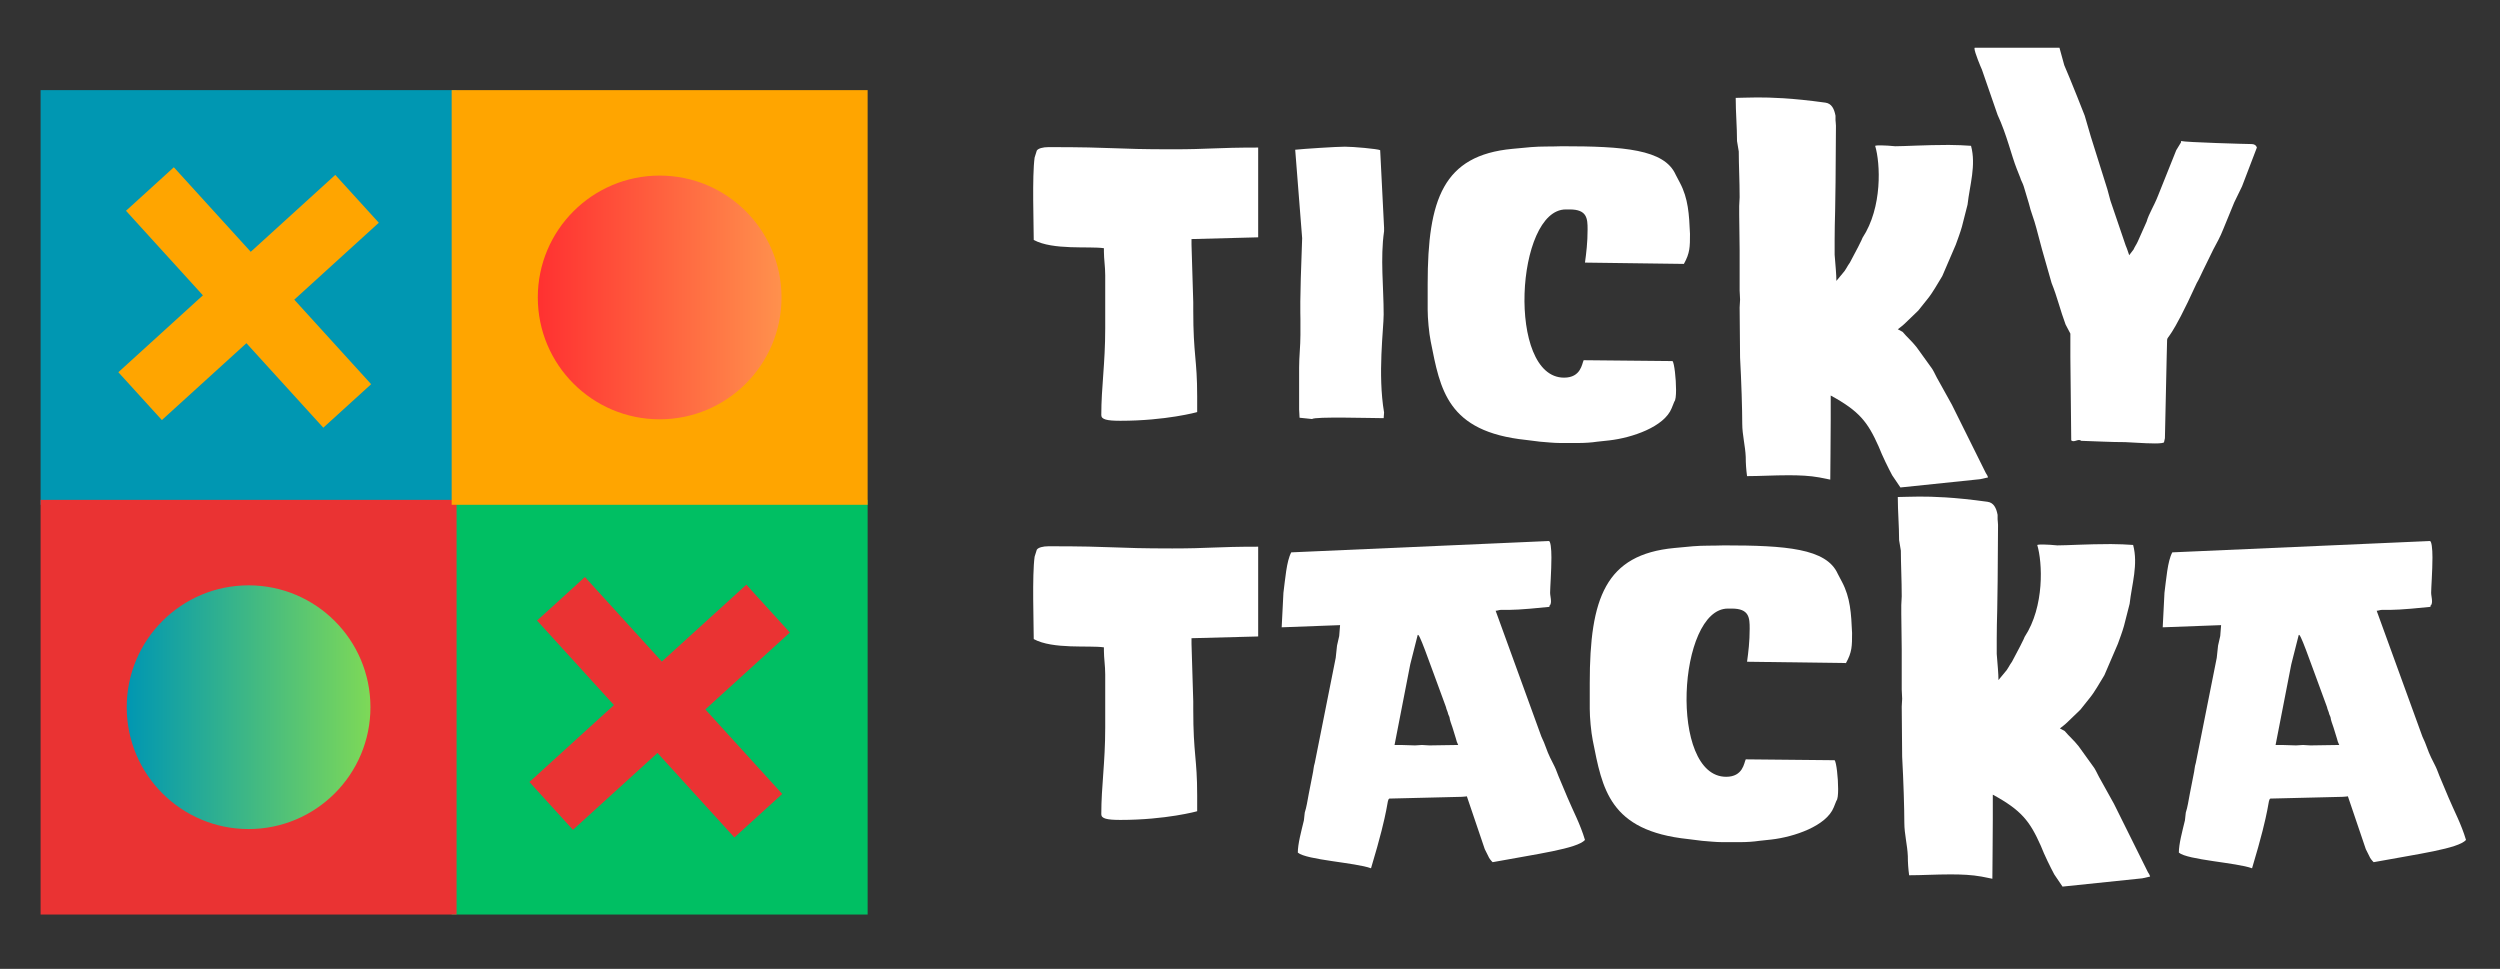 <svg xmlns="http://www.w3.org/2000/svg" xmlns:xlink="http://www.w3.org/1999/xlink" width="627" zoomAndPan="magnify" viewBox="0 0 470.25 182.25" height="243" preserveAspectRatio="xMidYMid meet" version="1.0"><rect x="0" y="0" width="470.25" height="182.25" fill="#333333" stroke="none"/><defs><g/><clipPath id="08d19ca1b8"><path d="M 84.957 94.023 L 163.203 94.023 L 163.203 172.023 L 84.957 172.023 Z M 84.957 94.023 " clip-rule="nonzero"/></clipPath><clipPath id="2a1faf428b"><path d="M 7.637 16.949 L 85.883 16.949 L 85.883 94.949 L 7.637 94.949 Z M 7.637 16.949 " clip-rule="nonzero"/></clipPath><clipPath id="da0e65f6b2"><path d="M 7.637 94.023 L 85.883 94.023 L 85.883 172.023 L 7.637 172.023 Z M 7.637 94.023 " clip-rule="nonzero"/></clipPath><clipPath id="87d162a56f"><path d="M 84.957 16.949 L 163.203 16.949 L 163.203 94.949 L 84.957 94.949 Z M 84.957 16.949 " clip-rule="nonzero"/></clipPath><clipPath id="a5aea20c19"><path d="M 101.16 33.027 L 147.004 33.027 L 147.004 78.871 L 101.16 78.871 Z M 101.16 33.027 " clip-rule="nonzero"/></clipPath><clipPath id="44cdc2e26a"><path d="M 124.082 33.027 C 111.422 33.027 101.16 43.289 101.16 55.949 C 101.16 68.605 111.422 78.871 124.082 78.871 C 136.742 78.871 147.004 68.605 147.004 55.949 C 147.004 43.289 136.742 33.027 124.082 33.027 Z M 124.082 33.027 " clip-rule="nonzero"/></clipPath><linearGradient x1="-0" gradientTransform="matrix(0.179, 0, 0, 0.179, 101.159, 33.026)" y1="0" x2="256" gradientUnits="userSpaceOnUse" y2="0" id="a86a0ef5b5"><stop stop-opacity="1" stop-color="rgb(100%, 19.199%, 19.199%)" offset="0"/><stop stop-opacity="1" stop-color="rgb(100%, 19.345%, 19.241%)" offset="0.008"/><stop stop-opacity="1" stop-color="rgb(100%, 19.64%, 19.328%)" offset="0.016"/><stop stop-opacity="1" stop-color="rgb(100%, 19.934%, 19.414%)" offset="0.023"/><stop stop-opacity="1" stop-color="rgb(100%, 20.23%, 19.499%)" offset="0.031"/><stop stop-opacity="1" stop-color="rgb(100%, 20.525%, 19.586%)" offset="0.039"/><stop stop-opacity="1" stop-color="rgb(100%, 20.819%, 19.672%)" offset="0.047"/><stop stop-opacity="1" stop-color="rgb(100%, 21.114%, 19.757%)" offset="0.055"/><stop stop-opacity="1" stop-color="rgb(100%, 21.408%, 19.844%)" offset="0.062"/><stop stop-opacity="1" stop-color="rgb(100%, 21.703%, 19.93%)" offset="0.07"/><stop stop-opacity="1" stop-color="rgb(100%, 21.997%, 20.015%)" offset="0.078"/><stop stop-opacity="1" stop-color="rgb(100%, 22.292%, 20.102%)" offset="0.086"/><stop stop-opacity="1" stop-color="rgb(100%, 22.586%, 20.187%)" offset="0.094"/><stop stop-opacity="1" stop-color="rgb(100%, 22.881%, 20.273%)" offset="0.102"/><stop stop-opacity="1" stop-color="rgb(100%, 23.175%, 20.36%)" offset="0.109"/><stop stop-opacity="1" stop-color="rgb(100%, 23.47%, 20.445%)" offset="0.117"/><stop stop-opacity="1" stop-color="rgb(100%, 23.764%, 20.531%)" offset="0.125"/><stop stop-opacity="1" stop-color="rgb(100%, 24.059%, 20.618%)" offset="0.133"/><stop stop-opacity="1" stop-color="rgb(100%, 24.353%, 20.703%)" offset="0.141"/><stop stop-opacity="1" stop-color="rgb(100%, 24.648%, 20.789%)" offset="0.148"/><stop stop-opacity="1" stop-color="rgb(100%, 24.942%, 20.874%)" offset="0.156"/><stop stop-opacity="1" stop-color="rgb(100%, 25.237%, 20.961%)" offset="0.164"/><stop stop-opacity="1" stop-color="rgb(100%, 25.531%, 21.046%)" offset="0.172"/><stop stop-opacity="1" stop-color="rgb(100%, 25.826%, 21.132%)" offset="0.18"/><stop stop-opacity="1" stop-color="rgb(100%, 26.12%, 21.219%)" offset="0.188"/><stop stop-opacity="1" stop-color="rgb(100%, 26.414%, 21.304%)" offset="0.195"/><stop stop-opacity="1" stop-color="rgb(100%, 26.709%, 21.39%)" offset="0.203"/><stop stop-opacity="1" stop-color="rgb(100%, 27.003%, 21.477%)" offset="0.211"/><stop stop-opacity="1" stop-color="rgb(100%, 27.298%, 21.562%)" offset="0.219"/><stop stop-opacity="1" stop-color="rgb(100%, 27.592%, 21.648%)" offset="0.227"/><stop stop-opacity="1" stop-color="rgb(100%, 27.887%, 21.735%)" offset="0.234"/><stop stop-opacity="1" stop-color="rgb(100%, 28.181%, 21.82%)" offset="0.242"/><stop stop-opacity="1" stop-color="rgb(100%, 28.476%, 21.906%)" offset="0.25"/><stop stop-opacity="1" stop-color="rgb(100%, 28.77%, 21.992%)" offset="0.258"/><stop stop-opacity="1" stop-color="rgb(100%, 29.065%, 22.078%)" offset="0.266"/><stop stop-opacity="1" stop-color="rgb(100%, 29.359%, 22.163%)" offset="0.273"/><stop stop-opacity="1" stop-color="rgb(100%, 29.654%, 22.25%)" offset="0.281"/><stop stop-opacity="1" stop-color="rgb(100%, 29.948%, 22.336%)" offset="0.289"/><stop stop-opacity="1" stop-color="rgb(100%, 30.243%, 22.421%)" offset="0.297"/><stop stop-opacity="1" stop-color="rgb(100%, 30.537%, 22.508%)" offset="0.305"/><stop stop-opacity="1" stop-color="rgb(100%, 30.832%, 22.594%)" offset="0.312"/><stop stop-opacity="1" stop-color="rgb(100%, 31.126%, 22.679%)" offset="0.32"/><stop stop-opacity="1" stop-color="rgb(100%, 31.421%, 22.766%)" offset="0.328"/><stop stop-opacity="1" stop-color="rgb(100%, 31.715%, 22.852%)" offset="0.336"/><stop stop-opacity="1" stop-color="rgb(100%, 32.01%, 22.937%)" offset="0.344"/><stop stop-opacity="1" stop-color="rgb(100%, 32.304%, 23.022%)" offset="0.352"/><stop stop-opacity="1" stop-color="rgb(100%, 32.6%, 23.109%)" offset="0.359"/><stop stop-opacity="1" stop-color="rgb(100%, 32.895%, 23.195%)" offset="0.367"/><stop stop-opacity="1" stop-color="rgb(100%, 33.189%, 23.28%)" offset="0.375"/><stop stop-opacity="1" stop-color="rgb(100%, 33.484%, 23.367%)" offset="0.383"/><stop stop-opacity="1" stop-color="rgb(100%, 33.778%, 23.453%)" offset="0.391"/><stop stop-opacity="1" stop-color="rgb(100%, 34.073%, 23.538%)" offset="0.398"/><stop stop-opacity="1" stop-color="rgb(100%, 34.367%, 23.625%)" offset="0.406"/><stop stop-opacity="1" stop-color="rgb(100%, 34.662%, 23.711%)" offset="0.414"/><stop stop-opacity="1" stop-color="rgb(100%, 34.956%, 23.796%)" offset="0.422"/><stop stop-opacity="1" stop-color="rgb(100%, 35.251%, 23.883%)" offset="0.43"/><stop stop-opacity="1" stop-color="rgb(100%, 35.545%, 23.969%)" offset="0.438"/><stop stop-opacity="1" stop-color="rgb(100%, 35.84%, 24.054%)" offset="0.445"/><stop stop-opacity="1" stop-color="rgb(100%, 36.134%, 24.141%)" offset="0.453"/><stop stop-opacity="1" stop-color="rgb(100%, 36.429%, 24.226%)" offset="0.461"/><stop stop-opacity="1" stop-color="rgb(100%, 36.723%, 24.312%)" offset="0.469"/><stop stop-opacity="1" stop-color="rgb(100%, 37.018%, 24.399%)" offset="0.477"/><stop stop-opacity="1" stop-color="rgb(100%, 37.312%, 24.484%)" offset="0.484"/><stop stop-opacity="1" stop-color="rgb(100%, 37.607%, 24.57%)" offset="0.492"/><stop stop-opacity="1" stop-color="rgb(100%, 37.901%, 24.657%)" offset="0.5"/><stop stop-opacity="1" stop-color="rgb(100%, 38.196%, 24.742%)" offset="0.508"/><stop stop-opacity="1" stop-color="rgb(100%, 38.49%, 24.828%)" offset="0.516"/><stop stop-opacity="1" stop-color="rgb(100%, 38.785%, 24.915%)" offset="0.523"/><stop stop-opacity="1" stop-color="rgb(100%, 39.079%, 25%)" offset="0.531"/><stop stop-opacity="1" stop-color="rgb(100%, 39.374%, 25.085%)" offset="0.539"/><stop stop-opacity="1" stop-color="rgb(100%, 39.668%, 25.171%)" offset="0.547"/><stop stop-opacity="1" stop-color="rgb(100%, 39.963%, 25.258%)" offset="0.555"/><stop stop-opacity="1" stop-color="rgb(100%, 40.257%, 25.343%)" offset="0.562"/><stop stop-opacity="1" stop-color="rgb(100%, 40.552%, 25.429%)" offset="0.57"/><stop stop-opacity="1" stop-color="rgb(100%, 40.846%, 25.516%)" offset="0.578"/><stop stop-opacity="1" stop-color="rgb(100%, 41.141%, 25.601%)" offset="0.586"/><stop stop-opacity="1" stop-color="rgb(100%, 41.435%, 25.687%)" offset="0.594"/><stop stop-opacity="1" stop-color="rgb(100%, 41.73%, 25.774%)" offset="0.602"/><stop stop-opacity="1" stop-color="rgb(100%, 42.024%, 25.859%)" offset="0.609"/><stop stop-opacity="1" stop-color="rgb(100%, 42.319%, 25.945%)" offset="0.617"/><stop stop-opacity="1" stop-color="rgb(100%, 42.613%, 26.031%)" offset="0.625"/><stop stop-opacity="1" stop-color="rgb(100%, 42.908%, 26.117%)" offset="0.633"/><stop stop-opacity="1" stop-color="rgb(100%, 43.202%, 26.202%)" offset="0.641"/><stop stop-opacity="1" stop-color="rgb(100%, 43.497%, 26.289%)" offset="0.648"/><stop stop-opacity="1" stop-color="rgb(100%, 43.791%, 26.375%)" offset="0.656"/><stop stop-opacity="1" stop-color="rgb(100%, 44.086%, 26.46%)" offset="0.664"/><stop stop-opacity="1" stop-color="rgb(100%, 44.38%, 26.547%)" offset="0.672"/><stop stop-opacity="1" stop-color="rgb(100%, 44.675%, 26.633%)" offset="0.68"/><stop stop-opacity="1" stop-color="rgb(100%, 44.971%, 26.718%)" offset="0.688"/><stop stop-opacity="1" stop-color="rgb(100%, 45.265%, 26.805%)" offset="0.695"/><stop stop-opacity="1" stop-color="rgb(100%, 45.56%, 26.891%)" offset="0.703"/><stop stop-opacity="1" stop-color="rgb(100%, 45.854%, 26.976%)" offset="0.711"/><stop stop-opacity="1" stop-color="rgb(100%, 46.149%, 27.063%)" offset="0.719"/><stop stop-opacity="1" stop-color="rgb(100%, 46.443%, 27.148%)" offset="0.727"/><stop stop-opacity="1" stop-color="rgb(100%, 46.738%, 27.234%)" offset="0.734"/><stop stop-opacity="1" stop-color="rgb(100%, 47.032%, 27.319%)" offset="0.742"/><stop stop-opacity="1" stop-color="rgb(100%, 47.327%, 27.406%)" offset="0.75"/><stop stop-opacity="1" stop-color="rgb(100%, 47.621%, 27.492%)" offset="0.758"/><stop stop-opacity="1" stop-color="rgb(100%, 47.916%, 27.577%)" offset="0.766"/><stop stop-opacity="1" stop-color="rgb(100%, 48.21%, 27.664%)" offset="0.773"/><stop stop-opacity="1" stop-color="rgb(100%, 48.505%, 27.75%)" offset="0.781"/><stop stop-opacity="1" stop-color="rgb(100%, 48.799%, 27.835%)" offset="0.789"/><stop stop-opacity="1" stop-color="rgb(100%, 49.094%, 27.922%)" offset="0.797"/><stop stop-opacity="1" stop-color="rgb(100%, 49.388%, 28.008%)" offset="0.805"/><stop stop-opacity="1" stop-color="rgb(100%, 49.683%, 28.093%)" offset="0.812"/><stop stop-opacity="1" stop-color="rgb(100%, 49.977%, 28.18%)" offset="0.82"/><stop stop-opacity="1" stop-color="rgb(100%, 50.272%, 28.265%)" offset="0.828"/><stop stop-opacity="1" stop-color="rgb(100%, 50.566%, 28.351%)" offset="0.836"/><stop stop-opacity="1" stop-color="rgb(100%, 50.861%, 28.438%)" offset="0.844"/><stop stop-opacity="1" stop-color="rgb(100%, 51.155%, 28.523%)" offset="0.852"/><stop stop-opacity="1" stop-color="rgb(100%, 51.45%, 28.609%)" offset="0.859"/><stop stop-opacity="1" stop-color="rgb(100%, 51.744%, 28.696%)" offset="0.867"/><stop stop-opacity="1" stop-color="rgb(100%, 52.039%, 28.781%)" offset="0.875"/><stop stop-opacity="1" stop-color="rgb(100%, 52.333%, 28.867%)" offset="0.883"/><stop stop-opacity="1" stop-color="rgb(100%, 52.628%, 28.954%)" offset="0.891"/><stop stop-opacity="1" stop-color="rgb(100%, 52.922%, 29.039%)" offset="0.898"/><stop stop-opacity="1" stop-color="rgb(100%, 53.217%, 29.124%)" offset="0.906"/><stop stop-opacity="1" stop-color="rgb(100%, 53.511%, 29.211%)" offset="0.914"/><stop stop-opacity="1" stop-color="rgb(100%, 53.806%, 29.297%)" offset="0.922"/><stop stop-opacity="1" stop-color="rgb(100%, 54.1%, 29.382%)" offset="0.93"/><stop stop-opacity="1" stop-color="rgb(100%, 54.395%, 29.468%)" offset="0.938"/><stop stop-opacity="1" stop-color="rgb(100%, 54.689%, 29.555%)" offset="0.945"/><stop stop-opacity="1" stop-color="rgb(100%, 54.984%, 29.64%)" offset="0.953"/><stop stop-opacity="1" stop-color="rgb(100%, 55.278%, 29.726%)" offset="0.961"/><stop stop-opacity="1" stop-color="rgb(100%, 55.573%, 29.813%)" offset="0.969"/><stop stop-opacity="1" stop-color="rgb(100%, 55.867%, 29.898%)" offset="0.977"/><stop stop-opacity="1" stop-color="rgb(100%, 56.161%, 29.984%)" offset="0.984"/><stop stop-opacity="1" stop-color="rgb(100%, 56.456%, 30.07%)" offset="0.992"/><stop stop-opacity="1" stop-color="rgb(100%, 56.75%, 30.156%)" offset="1"/></linearGradient><clipPath id="705d25af4c"><path d="M 22.25 31.441 L 71.547 31.441 L 71.547 80.738 L 22.25 80.738 Z M 22.25 31.441 " clip-rule="nonzero"/></clipPath><clipPath id="6bb4ed8cc9"><path d="M 99.574 108.516 L 148.871 108.516 L 148.871 157.812 L 99.574 157.812 Z M 99.574 108.516 " clip-rule="nonzero"/></clipPath><clipPath id="2f99313e0a"><path d="M 23.836 110.102 L 69.68 110.102 L 69.68 155.945 L 23.836 155.945 Z M 23.836 110.102 " clip-rule="nonzero"/></clipPath><clipPath id="80b1670fed"><path d="M 46.758 110.102 C 34.098 110.102 23.836 120.363 23.836 133.023 C 23.836 145.684 34.098 155.945 46.758 155.945 C 59.418 155.945 69.68 145.684 69.68 133.023 C 69.68 120.363 59.418 110.102 46.758 110.102 Z M 46.758 110.102 " clip-rule="nonzero"/></clipPath><linearGradient x1="-0" gradientTransform="matrix(0.179, 0, 0, 0.179, 23.837, 110.101)" y1="0" x2="256" gradientUnits="userSpaceOnUse" y2="0" id="c97156ca1e"><stop stop-opacity="1" stop-color="rgb(0%, 59.2%, 69.8%)" offset="0"/><stop stop-opacity="1" stop-color="rgb(0.192%, 59.3%, 69.659%)" offset="0.008"/><stop stop-opacity="1" stop-color="rgb(0.577%, 59.502%, 69.38%)" offset="0.016"/><stop stop-opacity="1" stop-color="rgb(0.963%, 59.705%, 69.101%)" offset="0.023"/><stop stop-opacity="1" stop-color="rgb(1.349%, 59.908%, 68.822%)" offset="0.031"/><stop stop-opacity="1" stop-color="rgb(1.735%, 60.109%, 68.544%)" offset="0.039"/><stop stop-opacity="1" stop-color="rgb(2.121%, 60.312%, 68.265%)" offset="0.047"/><stop stop-opacity="1" stop-color="rgb(2.507%, 60.513%, 67.986%)" offset="0.055"/><stop stop-opacity="1" stop-color="rgb(2.893%, 60.716%, 67.706%)" offset="0.062"/><stop stop-opacity="1" stop-color="rgb(3.279%, 60.919%, 67.429%)" offset="0.07"/><stop stop-opacity="1" stop-color="rgb(3.665%, 61.121%, 67.149%)" offset="0.078"/><stop stop-opacity="1" stop-color="rgb(4.051%, 61.324%, 66.87%)" offset="0.086"/><stop stop-opacity="1" stop-color="rgb(4.437%, 61.525%, 66.591%)" offset="0.094"/><stop stop-opacity="1" stop-color="rgb(4.823%, 61.728%, 66.312%)" offset="0.102"/><stop stop-opacity="1" stop-color="rgb(5.209%, 61.931%, 66.034%)" offset="0.109"/><stop stop-opacity="1" stop-color="rgb(5.594%, 62.132%, 65.755%)" offset="0.117"/><stop stop-opacity="1" stop-color="rgb(5.98%, 62.335%, 65.475%)" offset="0.125"/><stop stop-opacity="1" stop-color="rgb(6.366%, 62.538%, 65.196%)" offset="0.133"/><stop stop-opacity="1" stop-color="rgb(6.752%, 62.74%, 64.919%)" offset="0.141"/><stop stop-opacity="1" stop-color="rgb(7.138%, 62.943%, 64.639%)" offset="0.148"/><stop stop-opacity="1" stop-color="rgb(7.524%, 63.144%, 64.36%)" offset="0.156"/><stop stop-opacity="1" stop-color="rgb(7.91%, 63.347%, 64.081%)" offset="0.164"/><stop stop-opacity="1" stop-color="rgb(8.296%, 63.55%, 63.802%)" offset="0.172"/><stop stop-opacity="1" stop-color="rgb(8.682%, 63.751%, 63.524%)" offset="0.18"/><stop stop-opacity="1" stop-color="rgb(9.068%, 63.954%, 63.245%)" offset="0.188"/><stop stop-opacity="1" stop-color="rgb(9.454%, 64.156%, 62.965%)" offset="0.195"/><stop stop-opacity="1" stop-color="rgb(9.84%, 64.359%, 62.686%)" offset="0.203"/><stop stop-opacity="1" stop-color="rgb(10.226%, 64.561%, 62.407%)" offset="0.211"/><stop stop-opacity="1" stop-color="rgb(10.612%, 64.763%, 62.129%)" offset="0.219"/><stop stop-opacity="1" stop-color="rgb(10.997%, 64.966%, 61.85%)" offset="0.227"/><stop stop-opacity="1" stop-color="rgb(11.383%, 65.167%, 61.571%)" offset="0.234"/><stop stop-opacity="1" stop-color="rgb(11.769%, 65.37%, 61.292%)" offset="0.242"/><stop stop-opacity="1" stop-color="rgb(12.155%, 65.573%, 61.014%)" offset="0.25"/><stop stop-opacity="1" stop-color="rgb(12.541%, 65.775%, 60.735%)" offset="0.258"/><stop stop-opacity="1" stop-color="rgb(12.927%, 65.977%, 60.455%)" offset="0.266"/><stop stop-opacity="1" stop-color="rgb(13.313%, 66.179%, 60.176%)" offset="0.273"/><stop stop-opacity="1" stop-color="rgb(13.699%, 66.382%, 59.897%)" offset="0.281"/><stop stop-opacity="1" stop-color="rgb(14.085%, 66.585%, 59.619%)" offset="0.289"/><stop stop-opacity="1" stop-color="rgb(14.471%, 66.786%, 59.34%)" offset="0.297"/><stop stop-opacity="1" stop-color="rgb(14.857%, 66.989%, 59.061%)" offset="0.305"/><stop stop-opacity="1" stop-color="rgb(15.244%, 67.192%, 58.781%)" offset="0.312"/><stop stop-opacity="1" stop-color="rgb(15.63%, 67.393%, 58.502%)" offset="0.32"/><stop stop-opacity="1" stop-color="rgb(16.016%, 67.596%, 58.224%)" offset="0.328"/><stop stop-opacity="1" stop-color="rgb(16.4%, 67.798%, 57.945%)" offset="0.336"/><stop stop-opacity="1" stop-color="rgb(16.786%, 68.001%, 57.666%)" offset="0.344"/><stop stop-opacity="1" stop-color="rgb(17.172%, 68.204%, 57.387%)" offset="0.352"/><stop stop-opacity="1" stop-color="rgb(17.558%, 68.405%, 57.109%)" offset="0.359"/><stop stop-opacity="1" stop-color="rgb(17.944%, 68.608%, 56.83%)" offset="0.367"/><stop stop-opacity="1" stop-color="rgb(18.33%, 68.81%, 56.551%)" offset="0.375"/><stop stop-opacity="1" stop-color="rgb(18.716%, 69.012%, 56.271%)" offset="0.383"/><stop stop-opacity="1" stop-color="rgb(19.102%, 69.215%, 55.992%)" offset="0.391"/><stop stop-opacity="1" stop-color="rgb(19.489%, 69.417%, 55.714%)" offset="0.398"/><stop stop-opacity="1" stop-color="rgb(19.875%, 69.62%, 55.435%)" offset="0.406"/><stop stop-opacity="1" stop-color="rgb(20.261%, 69.821%, 55.156%)" offset="0.414"/><stop stop-opacity="1" stop-color="rgb(20.647%, 70.024%, 54.877%)" offset="0.422"/><stop stop-opacity="1" stop-color="rgb(21.033%, 70.227%, 54.599%)" offset="0.43"/><stop stop-opacity="1" stop-color="rgb(21.419%, 70.428%, 54.32%)" offset="0.438"/><stop stop-opacity="1" stop-color="rgb(21.803%, 70.631%, 54.041%)" offset="0.445"/><stop stop-opacity="1" stop-color="rgb(22.189%, 70.833%, 53.761%)" offset="0.453"/><stop stop-opacity="1" stop-color="rgb(22.575%, 71.036%, 53.482%)" offset="0.461"/><stop stop-opacity="1" stop-color="rgb(22.961%, 71.239%, 53.204%)" offset="0.469"/><stop stop-opacity="1" stop-color="rgb(23.347%, 71.44%, 52.925%)" offset="0.477"/><stop stop-opacity="1" stop-color="rgb(23.734%, 71.643%, 52.646%)" offset="0.484"/><stop stop-opacity="1" stop-color="rgb(24.12%, 71.846%, 52.367%)" offset="0.492"/><stop stop-opacity="1" stop-color="rgb(24.506%, 72.047%, 52.087%)" offset="0.5"/><stop stop-opacity="1" stop-color="rgb(24.892%, 72.25%, 51.81%)" offset="0.508"/><stop stop-opacity="1" stop-color="rgb(25.278%, 72.452%, 51.53%)" offset="0.516"/><stop stop-opacity="1" stop-color="rgb(25.664%, 72.655%, 51.251%)" offset="0.523"/><stop stop-opacity="1" stop-color="rgb(26.05%, 72.858%, 50.972%)" offset="0.531"/><stop stop-opacity="1" stop-color="rgb(26.436%, 73.059%, 50.694%)" offset="0.539"/><stop stop-opacity="1" stop-color="rgb(26.822%, 73.262%, 50.415%)" offset="0.547"/><stop stop-opacity="1" stop-color="rgb(27.206%, 73.463%, 50.136%)" offset="0.555"/><stop stop-opacity="1" stop-color="rgb(27.592%, 73.666%, 49.857%)" offset="0.562"/><stop stop-opacity="1" stop-color="rgb(27.979%, 73.869%, 49.577%)" offset="0.57"/><stop stop-opacity="1" stop-color="rgb(28.365%, 74.071%, 49.3%)" offset="0.578"/><stop stop-opacity="1" stop-color="rgb(28.751%, 74.274%, 49.02%)" offset="0.586"/><stop stop-opacity="1" stop-color="rgb(29.137%, 74.475%, 48.741%)" offset="0.594"/><stop stop-opacity="1" stop-color="rgb(29.523%, 74.678%, 48.462%)" offset="0.602"/><stop stop-opacity="1" stop-color="rgb(29.909%, 74.881%, 48.183%)" offset="0.609"/><stop stop-opacity="1" stop-color="rgb(30.295%, 75.082%, 47.905%)" offset="0.617"/><stop stop-opacity="1" stop-color="rgb(30.681%, 75.285%, 47.626%)" offset="0.625"/><stop stop-opacity="1" stop-color="rgb(31.067%, 75.487%, 47.346%)" offset="0.633"/><stop stop-opacity="1" stop-color="rgb(31.453%, 75.69%, 47.067%)" offset="0.641"/><stop stop-opacity="1" stop-color="rgb(31.839%, 75.893%, 46.79%)" offset="0.648"/><stop stop-opacity="1" stop-color="rgb(32.225%, 76.094%, 46.51%)" offset="0.656"/><stop stop-opacity="1" stop-color="rgb(32.61%, 76.297%, 46.231%)" offset="0.664"/><stop stop-opacity="1" stop-color="rgb(32.996%, 76.498%, 45.952%)" offset="0.672"/><stop stop-opacity="1" stop-color="rgb(33.382%, 76.701%, 45.673%)" offset="0.68"/><stop stop-opacity="1" stop-color="rgb(33.768%, 76.904%, 45.395%)" offset="0.688"/><stop stop-opacity="1" stop-color="rgb(34.154%, 77.106%, 45.116%)" offset="0.695"/><stop stop-opacity="1" stop-color="rgb(34.54%, 77.309%, 44.836%)" offset="0.703"/><stop stop-opacity="1" stop-color="rgb(34.926%, 77.512%, 44.557%)" offset="0.711"/><stop stop-opacity="1" stop-color="rgb(35.312%, 77.713%, 44.279%)" offset="0.719"/><stop stop-opacity="1" stop-color="rgb(35.698%, 77.916%, 44%)" offset="0.727"/><stop stop-opacity="1" stop-color="rgb(36.084%, 78.117%, 43.721%)" offset="0.734"/><stop stop-opacity="1" stop-color="rgb(36.47%, 78.32%, 43.442%)" offset="0.742"/><stop stop-opacity="1" stop-color="rgb(36.856%, 78.523%, 43.163%)" offset="0.75"/><stop stop-opacity="1" stop-color="rgb(37.242%, 78.725%, 42.885%)" offset="0.758"/><stop stop-opacity="1" stop-color="rgb(37.628%, 78.928%, 42.606%)" offset="0.766"/><stop stop-opacity="1" stop-color="rgb(38.013%, 79.129%, 42.326%)" offset="0.773"/><stop stop-opacity="1" stop-color="rgb(38.399%, 79.332%, 42.047%)" offset="0.781"/><stop stop-opacity="1" stop-color="rgb(38.785%, 79.535%, 41.768%)" offset="0.789"/><stop stop-opacity="1" stop-color="rgb(39.171%, 79.736%, 41.49%)" offset="0.797"/><stop stop-opacity="1" stop-color="rgb(39.557%, 79.939%, 41.211%)" offset="0.805"/><stop stop-opacity="1" stop-color="rgb(39.943%, 80.141%, 40.932%)" offset="0.812"/><stop stop-opacity="1" stop-color="rgb(40.329%, 80.344%, 40.652%)" offset="0.82"/><stop stop-opacity="1" stop-color="rgb(40.715%, 80.547%, 40.375%)" offset="0.828"/><stop stop-opacity="1" stop-color="rgb(41.101%, 80.748%, 40.096%)" offset="0.836"/><stop stop-opacity="1" stop-color="rgb(41.487%, 80.951%, 39.816%)" offset="0.844"/><stop stop-opacity="1" stop-color="rgb(41.873%, 81.152%, 39.537%)" offset="0.852"/><stop stop-opacity="1" stop-color="rgb(42.259%, 81.355%, 39.258%)" offset="0.859"/><stop stop-opacity="1" stop-color="rgb(42.645%, 81.558%, 38.98%)" offset="0.867"/><stop stop-opacity="1" stop-color="rgb(43.031%, 81.76%, 38.701%)" offset="0.875"/><stop stop-opacity="1" stop-color="rgb(43.416%, 81.963%, 38.422%)" offset="0.883"/><stop stop-opacity="1" stop-color="rgb(43.802%, 82.166%, 38.142%)" offset="0.891"/><stop stop-opacity="1" stop-color="rgb(44.188%, 82.367%, 37.863%)" offset="0.898"/><stop stop-opacity="1" stop-color="rgb(44.574%, 82.57%, 37.585%)" offset="0.906"/><stop stop-opacity="1" stop-color="rgb(44.96%, 82.771%, 37.306%)" offset="0.914"/><stop stop-opacity="1" stop-color="rgb(45.346%, 82.974%, 37.027%)" offset="0.922"/><stop stop-opacity="1" stop-color="rgb(45.732%, 83.177%, 36.748%)" offset="0.93"/><stop stop-opacity="1" stop-color="rgb(46.118%, 83.379%, 36.47%)" offset="0.938"/><stop stop-opacity="1" stop-color="rgb(46.504%, 83.582%, 36.191%)" offset="0.945"/><stop stop-opacity="1" stop-color="rgb(46.89%, 83.783%, 35.912%)" offset="0.953"/><stop stop-opacity="1" stop-color="rgb(47.276%, 83.986%, 35.632%)" offset="0.961"/><stop stop-opacity="1" stop-color="rgb(47.662%, 84.189%, 35.353%)" offset="0.969"/><stop stop-opacity="1" stop-color="rgb(48.048%, 84.39%, 35.075%)" offset="0.977"/><stop stop-opacity="1" stop-color="rgb(48.433%, 84.593%, 34.796%)" offset="0.984"/><stop stop-opacity="1" stop-color="rgb(48.819%, 84.795%, 34.517%)" offset="0.992"/><stop stop-opacity="1" stop-color="rgb(49.205%, 84.998%, 34.238%)" offset="1"/></linearGradient></defs><g clip-path="url(#08d19ca1b8)"><path fill="#00bf63" d="M 84.957 94.023 L 163.262 94.023 L 163.262 172.023 L 84.957 172.023 Z M 84.957 94.023 " fill-opacity="1" fill-rule="nonzero"/></g><g clip-path="url(#2a1faf428b)"><path fill="#0097b2" d="M 7.637 16.949 L 85.941 16.949 L 85.941 94.949 L 7.637 94.949 Z M 7.637 16.949 " fill-opacity="1" fill-rule="nonzero"/></g><g clip-path="url(#da0e65f6b2)"><path fill="#ea3333" d="M 7.637 94.023 L 85.941 94.023 L 85.941 172.023 L 7.637 172.023 Z M 7.637 94.023 " fill-opacity="1" fill-rule="nonzero"/></g><g clip-path="url(#87d162a56f)"><path fill="#ffa500" d="M 84.957 16.949 L 163.262 16.949 L 163.262 94.949 L 84.957 94.949 Z M 84.957 16.949 " fill-opacity="1" fill-rule="nonzero"/></g><g clip-path="url(#a5aea20c19)"><g clip-path="url(#44cdc2e26a)"><path fill="url(#a86a0ef5b5)" d="M 101.16 33.027 L 101.16 78.871 L 147.004 78.871 L 147.004 33.027 Z M 101.16 33.027 " fill-rule="nonzero"/></g></g><g clip-path="url(#705d25af4c)"><path fill="#ffa500" d="M 69.812 72.266 L 55.352 56.367 L 71.254 41.898 L 63.066 32.898 L 47.164 47.363 L 32.699 31.461 L 23.699 39.648 L 38.164 55.551 L 22.262 70.016 L 30.449 79.012 L 46.352 64.555 L 60.812 80.449 L 69.812 72.266 " fill-opacity="1" fill-rule="nonzero"/></g><g fill="#ffffff" fill-opacity="1"><g transform="translate(191.662, 73.657)"><g><path d="M 28.852 -45.574 C 17.379 -45.574 18.523 -45.984 5.574 -45.984 C 4.508 -45.984 3.605 -45.738 3.359 -45.328 L 2.949 -44.02 C 2.461 -40.492 2.785 -31.395 2.785 -28.523 C 6.395 -26.559 13.195 -27.379 15.984 -26.969 L 15.984 -26.312 C 15.984 -24.918 16.23 -23.523 16.23 -21.887 L 16.23 -11.887 C 16.23 -5.164 15.492 -0.902 15.492 4.426 C 15.492 5.246 16.559 5.492 19.098 5.492 C 27.625 5.492 33.609 3.852 33.527 3.852 L 33.527 0.902 C 33.527 -6.23 32.789 -6.723 32.789 -15.328 L 32.789 -16.805 L 32.461 -27.625 L 32.461 -28.688 L 45 -29.016 L 45 -45.902 C 36.969 -45.902 35.82 -45.574 28.852 -45.574 Z M 28.852 -45.574 "/></g></g></g><g fill="#ffffff" fill-opacity="1"><g transform="translate(242.15, 73.657)"><g><path d="M 18.195 3.934 C 16.969 -3.277 18.117 -11.805 18.117 -14.508 C 18.117 -19.672 17.461 -25.082 18.195 -30.164 L 18.195 -30.82 L 17.461 -45.41 C 16.969 -45.656 12.379 -46.066 10.82 -46.066 C 9.262 -46.066 2.949 -45.656 1.477 -45.492 L 2.785 -28.852 C 2.297 -16.066 2.461 -14.918 2.461 -13.688 L 2.461 -10.656 C 2.461 -8.523 2.215 -6.641 2.215 -4.508 L 2.215 3.359 C 2.215 3.852 2.297 4.344 2.297 4.918 L 4.672 5.164 C 5 4.672 16.066 5 18.117 5 Z M 18.195 3.934 "/></g></g></g><g fill="#ffffff" fill-opacity="1"><g transform="translate(266.575, 73.657)"><g><path d="M 27.215 -46.148 C 25.164 -46.066 23.281 -46.148 21.395 -45.984 L 17.871 -45.656 C 4.918 -44.426 1.969 -36.23 1.969 -20.246 L 1.969 -15.41 C 1.969 -13.77 2.215 -11.066 2.543 -9.426 C 4.344 -0.41 5.574 7.543 20.492 9.098 L 23.117 9.426 C 24.262 9.508 25.656 9.672 26.887 9.672 L 30.246 9.672 C 31.477 9.672 32.789 9.59 33.852 9.426 L 36.148 9.18 C 40.41 8.688 46.477 6.641 47.871 3.113 L 48.363 1.887 C 48.609 1.641 48.691 0.738 48.691 -0.328 C 48.691 -2.461 48.363 -5.328 48.035 -5.738 L 31.312 -5.902 C 30.984 -5.246 30.82 -2.621 27.625 -2.621 C 16.805 -2.621 18.523 -34.262 27.953 -34.262 L 28.688 -34.262 C 31.969 -34.262 32.051 -32.543 32.051 -30.492 C 32.051 -28.035 31.805 -26.066 31.559 -24.262 L 50.164 -24.016 C 51.312 -26.066 51.312 -27.215 51.312 -29.672 C 51.148 -33.363 50.984 -36.312 49.426 -39.262 L 48.609 -40.82 C 46.477 -45.574 38.855 -46.148 27.215 -46.148 Z M 27.215 -46.148 "/></g></g></g><g fill="#ffffff" fill-opacity="1"><g transform="translate(323.291, 73.657)"><g><path d="M 29.426 -46.23 C 30.41 -42.953 30.82 -34.672 27.051 -28.934 C 26.805 -28.281 26.477 -27.789 26.23 -27.215 L 24.672 -24.262 C 24.18 -23.605 23.852 -22.789 23.359 -22.297 L 22.133 -20.82 C 22.133 -21.969 21.969 -23.688 21.805 -25.738 L 21.805 -28.605 C 21.805 -32.953 21.969 -31.395 22.051 -50 C 22.051 -50.41 21.969 -50.82 21.969 -51.066 L 21.969 -51.887 C 21.723 -53.199 21.23 -54.184 20.082 -54.348 C 13.605 -55.246 9.754 -55.328 7.215 -55.328 C 5.41 -55.328 4.262 -55.246 3.195 -55.246 C 3.195 -52.543 3.441 -49.836 3.441 -47.133 L 3.77 -45.164 C 3.77 -42.707 3.934 -39.59 3.934 -36.559 L 3.852 -34.918 L 3.852 -33.281 C 3.852 -31.066 3.934 -29.016 3.934 -26.559 L 3.934 -19.016 C 3.934 -18.441 4.016 -17.953 4.016 -17.297 C 4.016 -16.805 3.934 -16.312 3.934 -15.82 L 4.016 -6.395 C 4.262 -1.969 4.426 3.441 4.426 6.066 C 4.426 8.113 5 10.246 5.082 12.297 C 5.082 13.523 5.164 14.672 5.328 15.902 C 7.625 15.902 10.41 15.738 13.113 15.738 C 15.164 15.738 17.133 15.82 18.934 16.148 L 20.984 16.559 C 20.984 14.836 21.066 9.344 21.066 5.41 L 21.066 0.738 C 26.477 3.688 28.035 5.738 30.082 10.328 C 30.82 12.215 31.887 14.344 32.625 15.738 L 34.18 18.035 L 49.184 16.477 L 50.656 16.148 C 50.574 15.82 50.41 15.574 50.246 15.328 L 43.855 2.461 L 41.395 -1.969 C 40.902 -2.785 40.574 -3.605 40.164 -4.262 L 37.215 -8.359 C 36.312 -9.508 35.41 -10.246 34.59 -11.23 L 33.688 -11.723 C 34.098 -12.051 34.59 -12.379 35.164 -12.953 L 37.543 -15.246 L 39.18 -17.297 C 40.328 -18.688 41.066 -20.164 42.051 -21.723 L 44.59 -27.625 C 45 -28.77 45.41 -29.836 45.738 -30.984 L 46.805 -35.164 C 47.215 -38.855 48.445 -42.543 47.461 -46.23 C 46.23 -46.312 44.836 -46.395 43.281 -46.395 C 38.773 -46.395 35 -46.148 33.199 -46.148 C 32.297 -46.23 31.312 -46.312 30.574 -46.312 C 30.082 -46.312 29.672 -46.312 29.426 -46.23 Z M 29.426 -46.23 "/></g></g></g><g fill="#ffffff" fill-opacity="1"><g transform="translate(377.385, 73.657)"><g><path d="M 22.379 9.508 C 22.953 9.508 25.984 9.754 27.953 9.754 C 28.934 9.754 29.672 9.672 29.672 9.508 L 29.836 8.77 L 30.164 -6.312 L 30.246 -9.672 C 30.246 -10.492 30.82 -9.426 35.82 -20.41 C 36.23 -21.066 36.559 -21.887 36.969 -22.707 L 38.934 -26.723 C 39.59 -27.953 40.246 -29.098 40.82 -30.574 L 42.871 -35.574 L 44.344 -38.609 L 47.133 -45.902 C 46.969 -46.395 46.559 -46.559 46.148 -46.559 C 45.328 -46.559 33.609 -46.887 32.871 -47.133 L 32.871 -46.887 L 31.969 -45.41 L 28.523 -36.805 C 27.789 -34.918 26.805 -33.445 26.395 -31.969 L 24.754 -28.281 C 24.508 -27.707 24.18 -27.297 23.934 -26.723 L 23.117 -25.656 C 22.871 -26.312 22.789 -26.723 22.461 -27.461 L 19.59 -35.902 L 19.016 -38.035 L 15.902 -47.953 L 14.754 -51.887 C 14.016 -53.773 12.625 -57.297 11.969 -58.855 L 10.902 -61.395 L 10 -64.676 L -5.902 -64.676 C -5.984 -64.676 -5.984 -64.594 -5.984 -64.512 C -5.984 -63.855 -4.754 -60.902 -4.59 -60.574 L -1.641 -52.051 C 0.082 -48.363 0.984 -44.344 1.969 -41.887 L 2.621 -40.246 C 2.703 -39.836 3.113 -39.18 3.277 -38.609 L 4.262 -35.328 C 4.59 -33.852 5.246 -32.379 5.656 -30.738 L 6.723 -26.723 L 8.523 -20.41 C 9.59 -17.789 10.164 -15.246 11.148 -12.625 L 12.051 -10.902 L 12.051 -6.477 L 12.215 9.18 C 12.789 9.672 13.523 8.77 14.098 9.262 C 16.887 9.344 19.59 9.508 22.379 9.508 Z M 22.379 9.508 "/></g></g></g><g fill="#ffffff" fill-opacity="1"><g transform="translate(191.662, 148.735)"><g><path d="M 28.852 -45.574 C 17.379 -45.574 18.523 -45.984 5.574 -45.984 C 4.508 -45.984 3.605 -45.738 3.359 -45.328 L 2.949 -44.02 C 2.461 -40.492 2.785 -31.395 2.785 -28.523 C 6.395 -26.559 13.195 -27.379 15.984 -26.969 L 15.984 -26.312 C 15.984 -24.918 16.23 -23.523 16.23 -21.887 L 16.23 -11.887 C 16.23 -5.164 15.492 -0.902 15.492 4.426 C 15.492 5.246 16.559 5.492 19.098 5.492 C 27.625 5.492 33.609 3.852 33.527 3.852 L 33.527 0.902 C 33.527 -6.23 32.789 -6.723 32.789 -15.328 L 32.789 -16.805 L 32.461 -27.625 L 32.461 -28.688 L 45 -29.016 L 45 -45.902 C 36.969 -45.902 35.82 -45.574 28.852 -45.574 Z M 28.852 -45.574 "/></g></g></g><g fill="#ffffff" fill-opacity="1"><g transform="translate(242.15, 148.735)"><g><path d="M 52.707 1.312 L 50.984 -2.785 C 50.738 -3.359 50.574 -3.934 50.246 -4.59 L 49.426 -6.23 C 48.773 -7.543 48.527 -8.688 47.789 -10.164 L 39.18 -33.852 C 39.508 -33.852 39.836 -34.016 40.164 -34.016 L 41.723 -34.016 C 43.609 -34.016 47.871 -34.426 49.344 -34.59 C 49.262 -34.59 49.344 -34.672 49.262 -34.754 C 49.508 -34.918 49.59 -35.246 49.59 -35.656 C 49.59 -36.148 49.426 -36.805 49.426 -37.215 C 49.426 -38.117 49.672 -41.395 49.672 -43.855 C 49.672 -45.574 49.508 -46.969 49.184 -46.969 L 0.738 -44.836 C -0.164 -43.199 -0.41 -39.672 -0.738 -37.215 L -1.066 -30.738 L 9.918 -31.148 L 9.754 -29.098 L 9.344 -27.297 L 9.098 -25 L 5.164 -5.246 C 4.918 -4.508 4.918 -3.77 4.754 -3.113 L 4.016 0.656 C 3.77 1.969 3.605 3.113 3.277 4.098 L 3.113 5.574 C 2.621 7.625 1.969 10 1.969 11.641 C 3.605 13.031 12.871 13.523 15.738 14.59 C 19.344 2.621 18.605 1.887 19.18 1.477 L 32.789 1.148 C 33.199 1.148 33.445 1.066 33.77 1.066 C 33.688 1.066 33.688 0.984 33.688 0.902 C 33.688 0.984 33.688 0.984 33.77 1.066 L 37.133 10.984 L 37.789 12.297 C 37.953 12.707 38.281 13.113 38.609 13.441 C 46.969 11.887 54.508 10.902 55.984 9.262 C 55.082 6.23 53.773 3.852 52.707 1.312 Z M 26.723 -8.523 C 26.23 -8.523 25.738 -8.605 25.328 -8.605 L 24.016 -8.523 C 23.035 -8.523 22.297 -8.605 21.395 -8.605 L 20.164 -8.605 L 23.117 -23.77 L 24.508 -29.262 C 24.754 -29.918 26.23 -25.492 29.836 -15.738 C 29.918 -15.246 30.164 -14.918 30.246 -14.426 L 30.492 -13.852 C 30.574 -13.195 30.82 -12.625 31.066 -11.887 L 31.723 -9.754 C 31.805 -9.426 31.887 -9.098 32.133 -8.605 C 29.836 -8.605 28.852 -8.523 26.723 -8.523 Z M 26.723 -8.523 "/></g></g></g><g fill="#ffffff" fill-opacity="1"><g transform="translate(297.063, 148.735)"><g><path d="M 27.215 -46.148 C 25.164 -46.066 23.281 -46.148 21.395 -45.984 L 17.871 -45.656 C 4.918 -44.426 1.969 -36.23 1.969 -20.246 L 1.969 -15.41 C 1.969 -13.77 2.215 -11.066 2.543 -9.426 C 4.344 -0.41 5.574 7.543 20.492 9.098 L 23.117 9.426 C 24.262 9.508 25.656 9.672 26.887 9.672 L 30.246 9.672 C 31.477 9.672 32.789 9.59 33.852 9.426 L 36.148 9.18 C 40.41 8.688 46.477 6.641 47.871 3.113 L 48.363 1.887 C 48.609 1.641 48.691 0.738 48.691 -0.328 C 48.691 -2.461 48.363 -5.328 48.035 -5.738 L 31.312 -5.902 C 30.984 -5.246 30.82 -2.621 27.625 -2.621 C 16.805 -2.621 18.523 -34.262 27.953 -34.262 L 28.688 -34.262 C 31.969 -34.262 32.051 -32.543 32.051 -30.492 C 32.051 -28.035 31.805 -26.066 31.559 -24.262 L 50.164 -24.016 C 51.312 -26.066 51.312 -27.215 51.312 -29.672 C 51.148 -33.363 50.984 -36.312 49.426 -39.262 L 48.609 -40.82 C 46.477 -45.574 38.855 -46.148 27.215 -46.148 Z M 27.215 -46.148 "/></g></g></g><g fill="#ffffff" fill-opacity="1"><g transform="translate(353.78, 148.735)"><g><path d="M 29.426 -46.23 C 30.41 -42.953 30.82 -34.672 27.051 -28.934 C 26.805 -28.281 26.477 -27.789 26.23 -27.215 L 24.672 -24.262 C 24.18 -23.605 23.852 -22.789 23.359 -22.297 L 22.133 -20.82 C 22.133 -21.969 21.969 -23.688 21.805 -25.738 L 21.805 -28.605 C 21.805 -32.953 21.969 -31.395 22.051 -50 C 22.051 -50.41 21.969 -50.82 21.969 -51.066 L 21.969 -51.887 C 21.723 -53.199 21.23 -54.184 20.082 -54.348 C 13.605 -55.246 9.754 -55.328 7.215 -55.328 C 5.41 -55.328 4.262 -55.246 3.195 -55.246 C 3.195 -52.543 3.441 -49.836 3.441 -47.133 L 3.77 -45.164 C 3.77 -42.707 3.934 -39.59 3.934 -36.559 L 3.852 -34.918 L 3.852 -33.281 C 3.852 -31.066 3.934 -29.016 3.934 -26.559 L 3.934 -19.016 C 3.934 -18.441 4.016 -17.953 4.016 -17.297 C 4.016 -16.805 3.934 -16.312 3.934 -15.82 L 4.016 -6.395 C 4.262 -1.969 4.426 3.441 4.426 6.066 C 4.426 8.113 5 10.246 5.082 12.297 C 5.082 13.523 5.164 14.672 5.328 15.902 C 7.625 15.902 10.41 15.738 13.113 15.738 C 15.164 15.738 17.133 15.82 18.934 16.148 L 20.984 16.559 C 20.984 14.836 21.066 9.344 21.066 5.41 L 21.066 0.738 C 26.477 3.688 28.035 5.738 30.082 10.328 C 30.82 12.215 31.887 14.344 32.625 15.738 L 34.18 18.035 L 49.184 16.477 L 50.656 16.148 C 50.574 15.82 50.41 15.574 50.246 15.328 L 43.855 2.461 L 41.395 -1.969 C 40.902 -2.785 40.574 -3.605 40.164 -4.262 L 37.215 -8.359 C 36.312 -9.508 35.41 -10.246 34.59 -11.23 L 33.688 -11.723 C 34.098 -12.051 34.59 -12.379 35.164 -12.953 L 37.543 -15.246 L 39.18 -17.297 C 40.328 -18.688 41.066 -20.164 42.051 -21.723 L 44.59 -27.625 C 45 -28.77 45.41 -29.836 45.738 -30.984 L 46.805 -35.164 C 47.215 -38.855 48.445 -42.543 47.461 -46.23 C 46.23 -46.312 44.836 -46.395 43.281 -46.395 C 38.773 -46.395 35 -46.148 33.199 -46.148 C 32.297 -46.23 31.312 -46.312 30.574 -46.312 C 30.082 -46.312 29.672 -46.312 29.426 -46.23 Z M 29.426 -46.23 "/></g></g></g><g fill="#ffffff" fill-opacity="1"><g transform="translate(407.873, 148.735)"><g><path d="M 52.707 1.312 L 50.984 -2.785 C 50.738 -3.359 50.574 -3.934 50.246 -4.59 L 49.426 -6.23 C 48.773 -7.543 48.527 -8.688 47.789 -10.164 L 39.18 -33.852 C 39.508 -33.852 39.836 -34.016 40.164 -34.016 L 41.723 -34.016 C 43.609 -34.016 47.871 -34.426 49.344 -34.59 C 49.262 -34.59 49.344 -34.672 49.262 -34.754 C 49.508 -34.918 49.59 -35.246 49.59 -35.656 C 49.59 -36.148 49.426 -36.805 49.426 -37.215 C 49.426 -38.117 49.672 -41.395 49.672 -43.855 C 49.672 -45.574 49.508 -46.969 49.184 -46.969 L 0.738 -44.836 C -0.164 -43.199 -0.41 -39.672 -0.738 -37.215 L -1.066 -30.738 L 9.918 -31.148 L 9.754 -29.098 L 9.344 -27.297 L 9.098 -25 L 5.164 -5.246 C 4.918 -4.508 4.918 -3.77 4.754 -3.113 L 4.016 0.656 C 3.77 1.969 3.605 3.113 3.277 4.098 L 3.113 5.574 C 2.621 7.625 1.969 10 1.969 11.641 C 3.605 13.031 12.871 13.523 15.738 14.59 C 19.344 2.621 18.605 1.887 19.18 1.477 L 32.789 1.148 C 33.199 1.148 33.445 1.066 33.77 1.066 C 33.688 1.066 33.688 0.984 33.688 0.902 C 33.688 0.984 33.688 0.984 33.77 1.066 L 37.133 10.984 L 37.789 12.297 C 37.953 12.707 38.281 13.113 38.609 13.441 C 46.969 11.887 54.508 10.902 55.984 9.262 C 55.082 6.23 53.773 3.852 52.707 1.312 Z M 26.723 -8.523 C 26.23 -8.523 25.738 -8.605 25.328 -8.605 L 24.016 -8.523 C 23.035 -8.523 22.297 -8.605 21.395 -8.605 L 20.164 -8.605 L 23.117 -23.77 L 24.508 -29.262 C 24.754 -29.918 26.23 -25.492 29.836 -15.738 C 29.918 -15.246 30.164 -14.918 30.246 -14.426 L 30.492 -13.852 C 30.574 -13.195 30.82 -12.625 31.066 -11.887 L 31.723 -9.754 C 31.805 -9.426 31.887 -9.098 32.133 -8.605 C 29.836 -8.605 28.852 -8.523 26.723 -8.523 Z M 26.723 -8.523 "/></g></g></g><g clip-path="url(#6bb4ed8cc9)"><path fill="#ea3333" d="M 147.137 149.344 L 132.672 133.441 L 148.574 118.977 L 140.391 109.977 L 124.488 124.438 L 110.023 108.535 L 101.02 116.727 L 115.484 132.625 L 99.582 147.09 L 107.77 156.09 L 123.672 141.629 L 138.137 157.527 L 147.137 149.344 " fill-opacity="1" fill-rule="nonzero"/></g><g clip-path="url(#2f99313e0a)"><g clip-path="url(#80b1670fed)"><path fill="url(#c97156ca1e)" d="M 23.836 110.102 L 23.836 155.945 L 69.68 155.945 L 69.68 110.102 Z M 23.836 110.102 " fill-rule="nonzero"/></g></g></svg>